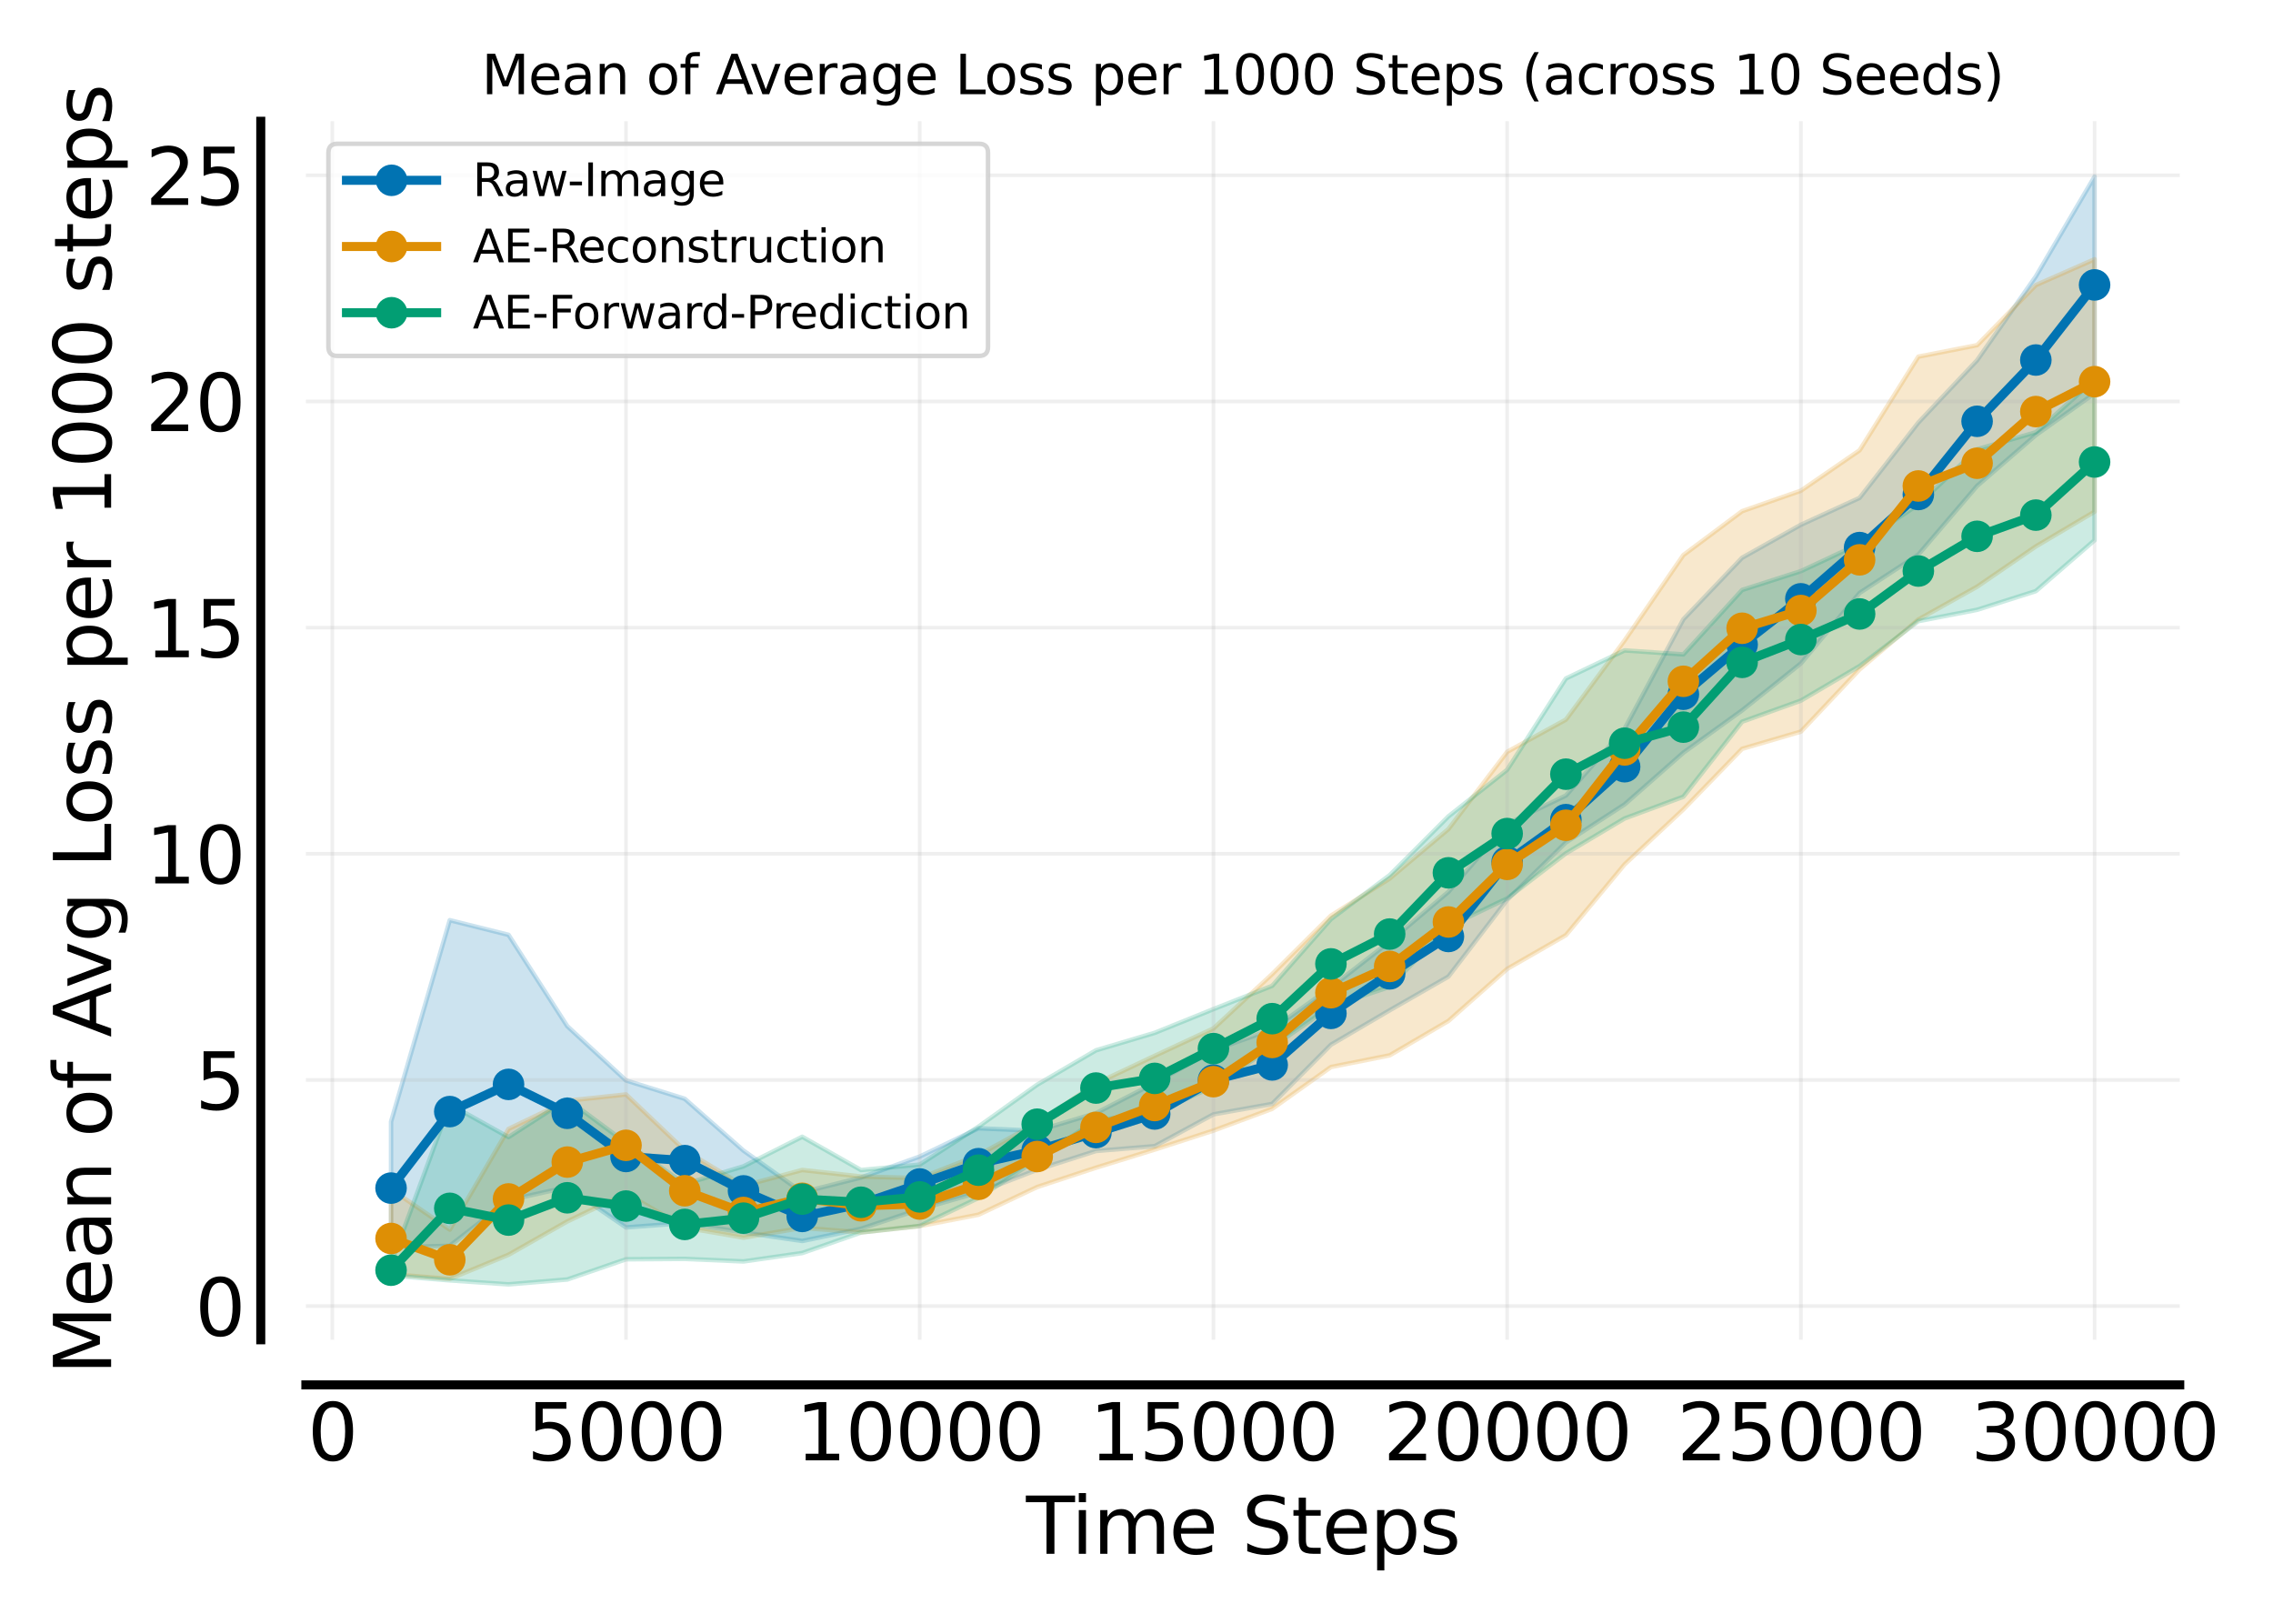 <?xml version="1.0" encoding="utf-8" standalone="no"?>
<!DOCTYPE svg PUBLIC "-//W3C//DTD SVG 1.1//EN"
  "http://www.w3.org/Graphics/SVG/1.1/DTD/svg11.dtd">
<svg xmlns:xlink="http://www.w3.org/1999/xlink" width="504pt" height="360pt" viewBox="0 0 504 360" xmlns="http://www.w3.org/2000/svg" version="1.1">
 <defs>
  <style type="text/css">*{stroke-linejoin: round; stroke-linecap: butt}</style>
 </defs>
 <g id="figure_1">
  <g id="patch_1">
   <path d="M 0 360 
L 504 360 
L 504 0 
L 0 0 
z
" style="fill: #ffffff"/>
  </g>
  <g id="axes_1">
   <g id="patch_2">
    <path d="M 67.82 297.04 
L 483.325 297.04 
L 483.325 26.88 
L 67.82 26.88 
z
" style="fill: #ffffff"/>
   </g>
   <g id="FillBetweenPolyCollection_1">
    <defs>
     <path id="md12b34ae46" d="M 86.707 -111.313 
L 86.707 -83.421 
L 99.732 -83.794 
L 112.757 -93.899 
L 125.782 -96.799 
L 138.807 -87.872 
L 151.833 -88.834 
L 164.858 -86.761 
L 177.883 -84.86 
L 190.908 -87.571 
L 203.934 -91.896 
L 216.959 -95.622 
L 229.984 -100.655 
L 243.009 -104.814 
L 256.034 -105.885 
L 269.06 -112.938 
L 282.085 -115.249 
L 295.11 -128.369 
L 308.135 -136.01 
L 321.161 -143.481 
L 334.186 -160.485 
L 347.211 -173.224 
L 360.236 -181.659 
L 373.261 -193.127 
L 386.287 -202.509 
L 399.312 -212.908 
L 412.337 -228.534 
L 425.362 -237.039 
L 438.388 -252.264 
L 451.413 -263.538 
L 464.438 -272.794 
L 464.438 -320.84 
L 464.438 -320.84 
L 451.413 -298.716 
L 438.388 -280.124 
L 425.362 -266.308 
L 412.337 -249.623 
L 399.312 -243.649 
L 386.287 -236.345 
L 373.261 -222.704 
L 360.236 -198.452 
L 347.211 -183.62 
L 334.186 -177.343 
L 321.161 -162.266 
L 308.135 -151.253 
L 295.11 -141.095 
L 282.085 -131.781 
L 269.06 -127.151 
L 256.034 -119.899 
L 243.009 -113.204 
L 229.984 -109.285 
L 216.959 -109.849 
L 203.934 -103.578 
L 190.908 -98.933 
L 177.883 -95.647 
L 164.858 -104.9 
L 151.833 -116.382 
L 138.807 -120.455 
L 125.782 -132.491 
L 112.757 -152.738 
L 99.732 -155.986 
L 86.707 -111.313 
z
" style="stroke: #0173b2; stroke-opacity: 0.2"/>
    </defs>
    <g clip-path="url(#pf8987bca9a)">
     <use xlink:href="#md12b34ae46" x="0" y="360" style="fill: #0173b2; fill-opacity: 0.2; stroke: #0173b2; stroke-opacity: 0.2"/>
    </g>
   </g>
   <g id="FillBetweenPolyCollection_2">
    <defs>
     <path id="m7a1e70000b" d="M 86.707 -96.36 
L 86.707 -77.484 
L 99.732 -76.463 
L 112.757 -81.807 
L 125.782 -89.194 
L 138.807 -95.417 
L 151.833 -87.845 
L 164.858 -85.601 
L 177.883 -87.769 
L 190.908 -86.775 
L 203.934 -88.162 
L 216.959 -90.682 
L 229.984 -96.824 
L 243.009 -101.109 
L 256.034 -105.127 
L 269.06 -109.335 
L 282.085 -114.166 
L 295.11 -123.428 
L 308.135 -126.019 
L 321.161 -133.644 
L 334.186 -145.183 
L 347.211 -152.667 
L 360.236 -168.365 
L 373.261 -180.552 
L 386.287 -193.982 
L 399.312 -197.79 
L 412.337 -211.59 
L 425.362 -222.642 
L 438.388 -229.92 
L 451.413 -238.85 
L 464.438 -246.556 
L 464.438 -302.521 
L 464.438 -302.521 
L 451.413 -296.791 
L 438.388 -283.468 
L 425.362 -280.923 
L 412.337 -260.168 
L 399.312 -251.206 
L 386.287 -246.667 
L 373.261 -236.936 
L 360.236 -218.012 
L 347.211 -200.456 
L 334.186 -193.309 
L 321.161 -176.185 
L 308.135 -165.213 
L 295.11 -156.989 
L 282.085 -144.04 
L 269.06 -131.979 
L 256.034 -125.914 
L 243.009 -119.761 
L 229.984 -111.046 
L 216.959 -103.908 
L 203.934 -98.783 
L 190.908 -99.155 
L 177.883 -100.601 
L 164.858 -97.107 
L 151.833 -104.945 
L 138.807 -117.352 
L 125.782 -115.951 
L 112.757 -109.699 
L 99.732 -87.382 
L 86.707 -96.36 
z
" style="stroke: #de8f05; stroke-opacity: 0.2"/>
    </defs>
    <g clip-path="url(#pf8987bca9a)">
     <use xlink:href="#m7a1e70000b" x="0" y="360" style="fill: #de8f05; fill-opacity: 0.2; stroke: #de8f05; stroke-opacity: 0.2"/>
    </g>
   </g>
   <g id="FillBetweenPolyCollection_3">
    <defs>
     <path id="me514fb2591" d="M 86.707 -79.787 
L 86.707 -77.201 
L 99.732 -76.131 
L 112.757 -75.24 
L 125.782 -76.325 
L 138.807 -80.805 
L 151.833 -80.894 
L 164.858 -80.323 
L 177.883 -82.19 
L 190.908 -86.736 
L 203.934 -88.198 
L 216.959 -94.39 
L 229.984 -102.994 
L 243.009 -111.59 
L 256.034 -113.263 
L 269.06 -119.089 
L 282.085 -127.871 
L 295.11 -136.879 
L 308.135 -141.198 
L 321.161 -154.57 
L 334.186 -160.804 
L 347.211 -170.8 
L 360.236 -178.542 
L 373.261 -183.36 
L 386.287 -199.991 
L 399.312 -204.665 
L 412.337 -212.329 
L 425.362 -222.288 
L 438.388 -224.801 
L 451.413 -228.942 
L 464.438 -240.224 
L 464.438 -275.855 
L 464.438 -275.855 
L 451.413 -264.158 
L 438.388 -260.394 
L 425.362 -248.159 
L 412.337 -239.468 
L 399.312 -233.372 
L 386.287 -229.201 
L 373.261 -214.913 
L 360.236 -215.799 
L 347.211 -209.57 
L 334.186 -189.329 
L 321.161 -178.996 
L 308.135 -165.965 
L 295.11 -156.22 
L 282.085 -141.432 
L 269.06 -136.266 
L 256.034 -131.009 
L 243.009 -127.133 
L 229.984 -119.515 
L 216.959 -110.21 
L 203.934 -101.796 
L 190.908 -100.592 
L 177.883 -107.968 
L 164.858 -101.412 
L 151.833 -97.482 
L 138.807 -106.621 
L 125.782 -116.277 
L 112.757 -107.892 
L 99.732 -115.147 
L 86.707 -79.787 
z
" style="stroke: #029e73; stroke-opacity: 0.2"/>
    </defs>
    <g clip-path="url(#pf8987bca9a)">
     <use xlink:href="#me514fb2591" x="0" y="360" style="fill: #029e73; fill-opacity: 0.2; stroke: #029e73; stroke-opacity: 0.2"/>
    </g>
   </g>
   <g id="matplotlib.axis_1">
    <g id="xtick_1">
     <g id="line2d_1">
      <path d="M 73.681 297.04 
L 73.681 26.88 
" clip-path="url(#pf8987bca9a)" style="fill: none; stroke: #b0b0b0; stroke-opacity: 0.2; stroke-width: 0.8; stroke-linecap: square"/>
     </g>
     <g id="line2d_2">
      <defs>
       <path id="m0d4bbd059b" d="M 0 0 
L 0 0.1 
" style="stroke: #000000; stroke-width: 0.1"/>
      </defs>
      <g>
       <use xlink:href="#m0d4bbd059b" x="73.681" y="307.04" style="stroke: #000000; stroke-width: 0.1"/>
      </g>
     </g>
     <g id="text_1">
      <!-- 0 -->
      <g transform="translate(68.184 323.77) scale(0.173 -0.173)">
       <defs>
        <path id="DejaVuSans-30" d="M 2034 4250 
Q 1547 4250 1301 3770 
Q 1056 3291 1056 2328 
Q 1056 1369 1301 889 
Q 1547 409 2034 409 
Q 2525 409 2770 889 
Q 3016 1369 3016 2328 
Q 3016 3291 2770 3770 
Q 2525 4250 2034 4250 
z
M 2034 4750 
Q 2819 4750 3233 4129 
Q 3647 3509 3647 2328 
Q 3647 1150 3233 529 
Q 2819 -91 2034 -91 
Q 1250 -91 836 529 
Q 422 1150 422 2328 
Q 422 3509 836 4129 
Q 1250 4750 2034 4750 
z
" transform="scale(0.016)"/>
       </defs>
       <use xlink:href="#DejaVuSans-30"/>
      </g>
     </g>
    </g>
    <g id="xtick_2">
     <g id="line2d_3">
      <path d="M 138.807 297.04 
L 138.807 26.88 
" clip-path="url(#pf8987bca9a)" style="fill: none; stroke: #b0b0b0; stroke-opacity: 0.2; stroke-width: 0.8; stroke-linecap: square"/>
     </g>
     <g id="line2d_4">
      <g>
       <use xlink:href="#m0d4bbd059b" x="138.807" y="307.04" style="stroke: #000000; stroke-width: 0.1"/>
      </g>
     </g>
     <g id="text_2">
      <!-- 5000 -->
      <g transform="translate(116.819 323.77) scale(0.173 -0.173)">
       <defs>
        <path id="DejaVuSans-35" d="M 691 4666 
L 3169 4666 
L 3169 4134 
L 1269 4134 
L 1269 2991 
Q 1406 3038 1543 3061 
Q 1681 3084 1819 3084 
Q 2600 3084 3056 2656 
Q 3513 2228 3513 1497 
Q 3513 744 3044 326 
Q 2575 -91 1722 -91 
Q 1428 -91 1123 -41 
Q 819 9 494 109 
L 494 744 
Q 775 591 1075 516 
Q 1375 441 1709 441 
Q 2250 441 2565 725 
Q 2881 1009 2881 1497 
Q 2881 1984 2565 2268 
Q 2250 2553 1709 2553 
Q 1456 2553 1204 2497 
Q 953 2441 691 2322 
L 691 4666 
z
" transform="scale(0.016)"/>
       </defs>
       <use xlink:href="#DejaVuSans-35"/>
       <use xlink:href="#DejaVuSans-30" transform="translate(63.623 0)"/>
       <use xlink:href="#DejaVuSans-30" transform="translate(127.246 0)"/>
       <use xlink:href="#DejaVuSans-30" transform="translate(190.869 0)"/>
      </g>
     </g>
    </g>
    <g id="xtick_3">
     <g id="line2d_5">
      <path d="M 203.934 297.04 
L 203.934 26.88 
" clip-path="url(#pf8987bca9a)" style="fill: none; stroke: #b0b0b0; stroke-opacity: 0.2; stroke-width: 0.8; stroke-linecap: square"/>
     </g>
     <g id="line2d_6">
      <g>
       <use xlink:href="#m0d4bbd059b" x="203.934" y="307.04" style="stroke: #000000; stroke-width: 0.1"/>
      </g>
     </g>
     <g id="text_3">
      <!-- 10000 -->
      <g transform="translate(176.448 323.77) scale(0.173 -0.173)">
       <defs>
        <path id="DejaVuSans-31" d="M 794 531 
L 1825 531 
L 1825 4091 
L 703 3866 
L 703 4441 
L 1819 4666 
L 2450 4666 
L 2450 531 
L 3481 531 
L 3481 0 
L 794 0 
L 794 531 
z
" transform="scale(0.016)"/>
       </defs>
       <use xlink:href="#DejaVuSans-31"/>
       <use xlink:href="#DejaVuSans-30" transform="translate(63.623 0)"/>
       <use xlink:href="#DejaVuSans-30" transform="translate(127.246 0)"/>
       <use xlink:href="#DejaVuSans-30" transform="translate(190.869 0)"/>
       <use xlink:href="#DejaVuSans-30" transform="translate(254.492 0)"/>
      </g>
     </g>
    </g>
    <g id="xtick_4">
     <g id="line2d_7">
      <path d="M 269.06 297.04 
L 269.06 26.88 
" clip-path="url(#pf8987bca9a)" style="fill: none; stroke: #b0b0b0; stroke-opacity: 0.2; stroke-width: 0.8; stroke-linecap: square"/>
     </g>
     <g id="line2d_8">
      <g>
       <use xlink:href="#m0d4bbd059b" x="269.06" y="307.04" style="stroke: #000000; stroke-width: 0.1"/>
      </g>
     </g>
     <g id="text_4">
      <!-- 15000 -->
      <g transform="translate(241.574 323.77) scale(0.173 -0.173)">
       <use xlink:href="#DejaVuSans-31"/>
       <use xlink:href="#DejaVuSans-35" transform="translate(63.623 0)"/>
       <use xlink:href="#DejaVuSans-30" transform="translate(127.246 0)"/>
       <use xlink:href="#DejaVuSans-30" transform="translate(190.869 0)"/>
       <use xlink:href="#DejaVuSans-30" transform="translate(254.492 0)"/>
      </g>
     </g>
    </g>
    <g id="xtick_5">
     <g id="line2d_9">
      <path d="M 334.186 297.04 
L 334.186 26.88 
" clip-path="url(#pf8987bca9a)" style="fill: none; stroke: #b0b0b0; stroke-opacity: 0.2; stroke-width: 0.8; stroke-linecap: square"/>
     </g>
     <g id="line2d_10">
      <g>
       <use xlink:href="#m0d4bbd059b" x="334.186" y="307.04" style="stroke: #000000; stroke-width: 0.1"/>
      </g>
     </g>
     <g id="text_5">
      <!-- 20000 -->
      <g transform="translate(306.7 323.77) scale(0.173 -0.173)">
       <defs>
        <path id="DejaVuSans-32" d="M 1228 531 
L 3431 531 
L 3431 0 
L 469 0 
L 469 531 
Q 828 903 1448 1529 
Q 2069 2156 2228 2338 
Q 2531 2678 2651 2914 
Q 2772 3150 2772 3378 
Q 2772 3750 2511 3984 
Q 2250 4219 1831 4219 
Q 1534 4219 1204 4116 
Q 875 4013 500 3803 
L 500 4441 
Q 881 4594 1212 4672 
Q 1544 4750 1819 4750 
Q 2544 4750 2975 4387 
Q 3406 4025 3406 3419 
Q 3406 3131 3298 2873 
Q 3191 2616 2906 2266 
Q 2828 2175 2409 1742 
Q 1991 1309 1228 531 
z
" transform="scale(0.016)"/>
       </defs>
       <use xlink:href="#DejaVuSans-32"/>
       <use xlink:href="#DejaVuSans-30" transform="translate(63.623 0)"/>
       <use xlink:href="#DejaVuSans-30" transform="translate(127.246 0)"/>
       <use xlink:href="#DejaVuSans-30" transform="translate(190.869 0)"/>
       <use xlink:href="#DejaVuSans-30" transform="translate(254.492 0)"/>
      </g>
     </g>
    </g>
    <g id="xtick_6">
     <g id="line2d_11">
      <path d="M 399.312 297.04 
L 399.312 26.88 
" clip-path="url(#pf8987bca9a)" style="fill: none; stroke: #b0b0b0; stroke-opacity: 0.2; stroke-width: 0.8; stroke-linecap: square"/>
     </g>
     <g id="line2d_12">
      <g>
       <use xlink:href="#m0d4bbd059b" x="399.312" y="307.04" style="stroke: #000000; stroke-width: 0.1"/>
      </g>
     </g>
     <g id="text_6">
      <!-- 25000 -->
      <g transform="translate(371.826 323.77) scale(0.173 -0.173)">
       <use xlink:href="#DejaVuSans-32"/>
       <use xlink:href="#DejaVuSans-35" transform="translate(63.623 0)"/>
       <use xlink:href="#DejaVuSans-30" transform="translate(127.246 0)"/>
       <use xlink:href="#DejaVuSans-30" transform="translate(190.869 0)"/>
       <use xlink:href="#DejaVuSans-30" transform="translate(254.492 0)"/>
      </g>
     </g>
    </g>
    <g id="xtick_7">
     <g id="line2d_13">
      <path d="M 464.438 297.04 
L 464.438 26.88 
" clip-path="url(#pf8987bca9a)" style="fill: none; stroke: #b0b0b0; stroke-opacity: 0.2; stroke-width: 0.8; stroke-linecap: square"/>
     </g>
     <g id="line2d_14">
      <g>
       <use xlink:href="#m0d4bbd059b" x="464.438" y="307.04" style="stroke: #000000; stroke-width: 0.1"/>
      </g>
     </g>
     <g id="text_7">
      <!-- 30000 -->
      <g transform="translate(436.952 323.77) scale(0.173 -0.173)">
       <defs>
        <path id="DejaVuSans-33" d="M 2597 2516 
Q 3050 2419 3304 2112 
Q 3559 1806 3559 1356 
Q 3559 666 3084 287 
Q 2609 -91 1734 -91 
Q 1441 -91 1130 -33 
Q 819 25 488 141 
L 488 750 
Q 750 597 1062 519 
Q 1375 441 1716 441 
Q 2309 441 2620 675 
Q 2931 909 2931 1356 
Q 2931 1769 2642 2001 
Q 2353 2234 1838 2234 
L 1294 2234 
L 1294 2753 
L 1863 2753 
Q 2328 2753 2575 2939 
Q 2822 3125 2822 3475 
Q 2822 3834 2567 4026 
Q 2313 4219 1838 4219 
Q 1578 4219 1281 4162 
Q 984 4106 628 3988 
L 628 4550 
Q 988 4650 1302 4700 
Q 1616 4750 1894 4750 
Q 2613 4750 3031 4423 
Q 3450 4097 3450 3541 
Q 3450 3153 3228 2886 
Q 3006 2619 2597 2516 
z
" transform="scale(0.016)"/>
       </defs>
       <use xlink:href="#DejaVuSans-33"/>
       <use xlink:href="#DejaVuSans-30" transform="translate(63.623 0)"/>
       <use xlink:href="#DejaVuSans-30" transform="translate(127.246 0)"/>
       <use xlink:href="#DejaVuSans-30" transform="translate(190.869 0)"/>
       <use xlink:href="#DejaVuSans-30" transform="translate(254.492 0)"/>
      </g>
     </g>
    </g>
    <g id="text_8">
     <!-- Time Steps -->
     <g transform="translate(227.512 344.494) scale(0.173 -0.173)">
      <defs>
       <path id="DejaVuSans-54" d="M -19 4666 
L 3928 4666 
L 3928 4134 
L 2272 4134 
L 2272 0 
L 1638 0 
L 1638 4134 
L -19 4134 
L -19 4666 
z
" transform="scale(0.016)"/>
       <path id="DejaVuSans-69" d="M 603 3500 
L 1178 3500 
L 1178 0 
L 603 0 
L 603 3500 
z
M 603 4863 
L 1178 4863 
L 1178 4134 
L 603 4134 
L 603 4863 
z
" transform="scale(0.016)"/>
       <path id="DejaVuSans-6d" d="M 3328 2828 
Q 3544 3216 3844 3400 
Q 4144 3584 4550 3584 
Q 5097 3584 5394 3201 
Q 5691 2819 5691 2113 
L 5691 0 
L 5113 0 
L 5113 2094 
Q 5113 2597 4934 2840 
Q 4756 3084 4391 3084 
Q 3944 3084 3684 2787 
Q 3425 2491 3425 1978 
L 3425 0 
L 2847 0 
L 2847 2094 
Q 2847 2600 2669 2842 
Q 2491 3084 2119 3084 
Q 1678 3084 1418 2786 
Q 1159 2488 1159 1978 
L 1159 0 
L 581 0 
L 581 3500 
L 1159 3500 
L 1159 2956 
Q 1356 3278 1631 3431 
Q 1906 3584 2284 3584 
Q 2666 3584 2933 3390 
Q 3200 3197 3328 2828 
z
" transform="scale(0.016)"/>
       <path id="DejaVuSans-65" d="M 3597 1894 
L 3597 1613 
L 953 1613 
Q 991 1019 1311 708 
Q 1631 397 2203 397 
Q 2534 397 2845 478 
Q 3156 559 3463 722 
L 3463 178 
Q 3153 47 2828 -22 
Q 2503 -91 2169 -91 
Q 1331 -91 842 396 
Q 353 884 353 1716 
Q 353 2575 817 3079 
Q 1281 3584 2069 3584 
Q 2775 3584 3186 3129 
Q 3597 2675 3597 1894 
z
M 3022 2063 
Q 3016 2534 2758 2815 
Q 2500 3097 2075 3097 
Q 1594 3097 1305 2825 
Q 1016 2553 972 2059 
L 3022 2063 
z
" transform="scale(0.016)"/>
       <path id="DejaVuSans-20" transform="scale(0.016)"/>
       <path id="DejaVuSans-53" d="M 3425 4513 
L 3425 3897 
Q 3066 4069 2747 4153 
Q 2428 4238 2131 4238 
Q 1616 4238 1336 4038 
Q 1056 3838 1056 3469 
Q 1056 3159 1242 3001 
Q 1428 2844 1947 2747 
L 2328 2669 
Q 3034 2534 3370 2195 
Q 3706 1856 3706 1288 
Q 3706 609 3251 259 
Q 2797 -91 1919 -91 
Q 1588 -91 1214 -16 
Q 841 59 441 206 
L 441 856 
Q 825 641 1194 531 
Q 1563 422 1919 422 
Q 2459 422 2753 634 
Q 3047 847 3047 1241 
Q 3047 1584 2836 1778 
Q 2625 1972 2144 2069 
L 1759 2144 
Q 1053 2284 737 2584 
Q 422 2884 422 3419 
Q 422 4038 858 4394 
Q 1294 4750 2059 4750 
Q 2388 4750 2728 4690 
Q 3069 4631 3425 4513 
z
" transform="scale(0.016)"/>
       <path id="DejaVuSans-74" d="M 1172 4494 
L 1172 3500 
L 2356 3500 
L 2356 3053 
L 1172 3053 
L 1172 1153 
Q 1172 725 1289 603 
Q 1406 481 1766 481 
L 2356 481 
L 2356 0 
L 1766 0 
Q 1100 0 847 248 
Q 594 497 594 1153 
L 594 3053 
L 172 3053 
L 172 3500 
L 594 3500 
L 594 4494 
L 1172 4494 
z
" transform="scale(0.016)"/>
       <path id="DejaVuSans-70" d="M 1159 525 
L 1159 -1331 
L 581 -1331 
L 581 3500 
L 1159 3500 
L 1159 2969 
Q 1341 3281 1617 3432 
Q 1894 3584 2278 3584 
Q 2916 3584 3314 3078 
Q 3713 2572 3713 1747 
Q 3713 922 3314 415 
Q 2916 -91 2278 -91 
Q 1894 -91 1617 61 
Q 1341 213 1159 525 
z
M 3116 1747 
Q 3116 2381 2855 2742 
Q 2594 3103 2138 3103 
Q 1681 3103 1420 2742 
Q 1159 2381 1159 1747 
Q 1159 1113 1420 752 
Q 1681 391 2138 391 
Q 2594 391 2855 752 
Q 3116 1113 3116 1747 
z
" transform="scale(0.016)"/>
       <path id="DejaVuSans-73" d="M 2834 3397 
L 2834 2853 
Q 2591 2978 2328 3040 
Q 2066 3103 1784 3103 
Q 1356 3103 1142 2972 
Q 928 2841 928 2578 
Q 928 2378 1081 2264 
Q 1234 2150 1697 2047 
L 1894 2003 
Q 2506 1872 2764 1633 
Q 3022 1394 3022 966 
Q 3022 478 2636 193 
Q 2250 -91 1575 -91 
Q 1294 -91 989 -36 
Q 684 19 347 128 
L 347 722 
Q 666 556 975 473 
Q 1284 391 1588 391 
Q 1994 391 2212 530 
Q 2431 669 2431 922 
Q 2431 1156 2273 1281 
Q 2116 1406 1581 1522 
L 1381 1569 
Q 847 1681 609 1914 
Q 372 2147 372 2553 
Q 372 3047 722 3315 
Q 1072 3584 1716 3584 
Q 2034 3584 2315 3537 
Q 2597 3491 2834 3397 
z
" transform="scale(0.016)"/>
      </defs>
      <use xlink:href="#DejaVuSans-54"/>
      <use xlink:href="#DejaVuSans-69" transform="translate(57.959 0)"/>
      <use xlink:href="#DejaVuSans-6d" transform="translate(85.742 0)"/>
      <use xlink:href="#DejaVuSans-65" transform="translate(183.154 0)"/>
      <use xlink:href="#DejaVuSans-20" transform="translate(244.678 0)"/>
      <use xlink:href="#DejaVuSans-53" transform="translate(276.465 0)"/>
      <use xlink:href="#DejaVuSans-74" transform="translate(339.941 0)"/>
      <use xlink:href="#DejaVuSans-65" transform="translate(379.15 0)"/>
      <use xlink:href="#DejaVuSans-70" transform="translate(440.674 0)"/>
      <use xlink:href="#DejaVuSans-73" transform="translate(504.15 0)"/>
     </g>
    </g>
   </g>
   <g id="matplotlib.axis_2">
    <g id="ytick_1">
     <g id="line2d_15">
      <path d="M 67.82 289.574 
L 483.325 289.574 
" clip-path="url(#pf8987bca9a)" style="fill: none; stroke: #b0b0b0; stroke-opacity: 0.2; stroke-width: 0.8; stroke-linecap: square"/>
     </g>
     <g id="line2d_16">
      <defs>
       <path id="m791d3fcb20" d="M 0 0 
L -0.1 0 
" style="stroke: #000000; stroke-width: 0.1"/>
      </defs>
      <g>
       <use xlink:href="#m791d3fcb20" x="57.82" y="289.574" style="stroke: #000000; stroke-width: 0.1"/>
      </g>
     </g>
     <g id="text_9">
      <!-- 0 -->
      <g transform="translate(43.226 296.139) scale(0.173 -0.173)">
       <use xlink:href="#DejaVuSans-30"/>
      </g>
     </g>
    </g>
    <g id="ytick_2">
     <g id="line2d_17">
      <path d="M 67.82 239.432 
L 483.325 239.432 
" clip-path="url(#pf8987bca9a)" style="fill: none; stroke: #b0b0b0; stroke-opacity: 0.2; stroke-width: 0.8; stroke-linecap: square"/>
     </g>
     <g id="line2d_18">
      <g>
       <use xlink:href="#m791d3fcb20" x="57.82" y="239.432" style="stroke: #000000; stroke-width: 0.1"/>
      </g>
     </g>
     <g id="text_10">
      <!-- 5 -->
      <g transform="translate(43.226 245.997) scale(0.173 -0.173)">
       <use xlink:href="#DejaVuSans-35"/>
      </g>
     </g>
    </g>
    <g id="ytick_3">
     <g id="line2d_19">
      <path d="M 67.82 189.29 
L 483.325 189.29 
" clip-path="url(#pf8987bca9a)" style="fill: none; stroke: #b0b0b0; stroke-opacity: 0.2; stroke-width: 0.8; stroke-linecap: square"/>
     </g>
     <g id="line2d_20">
      <g>
       <use xlink:href="#m791d3fcb20" x="57.82" y="189.29" style="stroke: #000000; stroke-width: 0.1"/>
      </g>
     </g>
     <g id="text_11">
      <!-- 10 -->
      <g transform="translate(32.231 195.855) scale(0.173 -0.173)">
       <use xlink:href="#DejaVuSans-31"/>
       <use xlink:href="#DejaVuSans-30" transform="translate(63.623 0)"/>
      </g>
     </g>
    </g>
    <g id="ytick_4">
     <g id="line2d_21">
      <path d="M 67.82 139.148 
L 483.325 139.148 
" clip-path="url(#pf8987bca9a)" style="fill: none; stroke: #b0b0b0; stroke-opacity: 0.2; stroke-width: 0.8; stroke-linecap: square"/>
     </g>
     <g id="line2d_22">
      <g>
       <use xlink:href="#m791d3fcb20" x="57.82" y="139.148" style="stroke: #000000; stroke-width: 0.1"/>
      </g>
     </g>
     <g id="text_12">
      <!-- 15 -->
      <g transform="translate(32.231 145.713) scale(0.173 -0.173)">
       <use xlink:href="#DejaVuSans-31"/>
       <use xlink:href="#DejaVuSans-35" transform="translate(63.623 0)"/>
      </g>
     </g>
    </g>
    <g id="ytick_5">
     <g id="line2d_23">
      <path d="M 67.82 89.006 
L 483.325 89.006 
" clip-path="url(#pf8987bca9a)" style="fill: none; stroke: #b0b0b0; stroke-opacity: 0.2; stroke-width: 0.8; stroke-linecap: square"/>
     </g>
     <g id="line2d_24">
      <g>
       <use xlink:href="#m791d3fcb20" x="57.82" y="89.006" style="stroke: #000000; stroke-width: 0.1"/>
      </g>
     </g>
     <g id="text_13">
      <!-- 20 -->
      <g transform="translate(32.231 95.571) scale(0.173 -0.173)">
       <use xlink:href="#DejaVuSans-32"/>
       <use xlink:href="#DejaVuSans-30" transform="translate(63.623 0)"/>
      </g>
     </g>
    </g>
    <g id="ytick_6">
     <g id="line2d_25">
      <path d="M 67.82 38.864 
L 483.325 38.864 
" clip-path="url(#pf8987bca9a)" style="fill: none; stroke: #b0b0b0; stroke-opacity: 0.2; stroke-width: 0.8; stroke-linecap: square"/>
     </g>
     <g id="line2d_26">
      <g>
       <use xlink:href="#m791d3fcb20" x="57.82" y="38.864" style="stroke: #000000; stroke-width: 0.1"/>
      </g>
     </g>
     <g id="text_14">
      <!-- 25 -->
      <g transform="translate(32.231 45.429) scale(0.173 -0.173)">
       <use xlink:href="#DejaVuSans-32"/>
       <use xlink:href="#DejaVuSans-35" transform="translate(63.623 0)"/>
      </g>
     </g>
    </g>
    <g id="text_15">
     <!-- Mean of Avg Loss per 1000 steps -->
     <g transform="translate(24.637 304.79) rotate(-90) scale(0.173 -0.173)">
      <defs>
       <path id="DejaVuSans-4d" d="M 628 4666 
L 1569 4666 
L 2759 1491 
L 3956 4666 
L 4897 4666 
L 4897 0 
L 4281 0 
L 4281 4097 
L 3078 897 
L 2444 897 
L 1241 4097 
L 1241 0 
L 628 0 
L 628 4666 
z
" transform="scale(0.016)"/>
       <path id="DejaVuSans-61" d="M 2194 1759 
Q 1497 1759 1228 1600 
Q 959 1441 959 1056 
Q 959 750 1161 570 
Q 1363 391 1709 391 
Q 2188 391 2477 730 
Q 2766 1069 2766 1631 
L 2766 1759 
L 2194 1759 
z
M 3341 1997 
L 3341 0 
L 2766 0 
L 2766 531 
Q 2569 213 2275 61 
Q 1981 -91 1556 -91 
Q 1019 -91 701 211 
Q 384 513 384 1019 
Q 384 1609 779 1909 
Q 1175 2209 1959 2209 
L 2766 2209 
L 2766 2266 
Q 2766 2663 2505 2880 
Q 2244 3097 1772 3097 
Q 1472 3097 1187 3025 
Q 903 2953 641 2809 
L 641 3341 
Q 956 3463 1253 3523 
Q 1550 3584 1831 3584 
Q 2591 3584 2966 3190 
Q 3341 2797 3341 1997 
z
" transform="scale(0.016)"/>
       <path id="DejaVuSans-6e" d="M 3513 2113 
L 3513 0 
L 2938 0 
L 2938 2094 
Q 2938 2591 2744 2837 
Q 2550 3084 2163 3084 
Q 1697 3084 1428 2787 
Q 1159 2491 1159 1978 
L 1159 0 
L 581 0 
L 581 3500 
L 1159 3500 
L 1159 2956 
Q 1366 3272 1645 3428 
Q 1925 3584 2291 3584 
Q 2894 3584 3203 3211 
Q 3513 2838 3513 2113 
z
" transform="scale(0.016)"/>
       <path id="DejaVuSans-6f" d="M 1959 3097 
Q 1497 3097 1228 2736 
Q 959 2375 959 1747 
Q 959 1119 1226 758 
Q 1494 397 1959 397 
Q 2419 397 2687 759 
Q 2956 1122 2956 1747 
Q 2956 2369 2687 2733 
Q 2419 3097 1959 3097 
z
M 1959 3584 
Q 2709 3584 3137 3096 
Q 3566 2609 3566 1747 
Q 3566 888 3137 398 
Q 2709 -91 1959 -91 
Q 1206 -91 779 398 
Q 353 888 353 1747 
Q 353 2609 779 3096 
Q 1206 3584 1959 3584 
z
" transform="scale(0.016)"/>
       <path id="DejaVuSans-66" d="M 2375 4863 
L 2375 4384 
L 1825 4384 
Q 1516 4384 1395 4259 
Q 1275 4134 1275 3809 
L 1275 3500 
L 2222 3500 
L 2222 3053 
L 1275 3053 
L 1275 0 
L 697 0 
L 697 3053 
L 147 3053 
L 147 3500 
L 697 3500 
L 697 3744 
Q 697 4328 969 4595 
Q 1241 4863 1831 4863 
L 2375 4863 
z
" transform="scale(0.016)"/>
       <path id="DejaVuSans-41" d="M 2188 4044 
L 1331 1722 
L 3047 1722 
L 2188 4044 
z
M 1831 4666 
L 2547 4666 
L 4325 0 
L 3669 0 
L 3244 1197 
L 1141 1197 
L 716 0 
L 50 0 
L 1831 4666 
z
" transform="scale(0.016)"/>
       <path id="DejaVuSans-76" d="M 191 3500 
L 800 3500 
L 1894 563 
L 2988 3500 
L 3597 3500 
L 2284 0 
L 1503 0 
L 191 3500 
z
" transform="scale(0.016)"/>
       <path id="DejaVuSans-67" d="M 2906 1791 
Q 2906 2416 2648 2759 
Q 2391 3103 1925 3103 
Q 1463 3103 1205 2759 
Q 947 2416 947 1791 
Q 947 1169 1205 825 
Q 1463 481 1925 481 
Q 2391 481 2648 825 
Q 2906 1169 2906 1791 
z
M 3481 434 
Q 3481 -459 3084 -895 
Q 2688 -1331 1869 -1331 
Q 1566 -1331 1297 -1286 
Q 1028 -1241 775 -1147 
L 775 -588 
Q 1028 -725 1275 -790 
Q 1522 -856 1778 -856 
Q 2344 -856 2625 -561 
Q 2906 -266 2906 331 
L 2906 616 
Q 2728 306 2450 153 
Q 2172 0 1784 0 
Q 1141 0 747 490 
Q 353 981 353 1791 
Q 353 2603 747 3093 
Q 1141 3584 1784 3584 
Q 2172 3584 2450 3431 
Q 2728 3278 2906 2969 
L 2906 3500 
L 3481 3500 
L 3481 434 
z
" transform="scale(0.016)"/>
       <path id="DejaVuSans-4c" d="M 628 4666 
L 1259 4666 
L 1259 531 
L 3531 531 
L 3531 0 
L 628 0 
L 628 4666 
z
" transform="scale(0.016)"/>
       <path id="DejaVuSans-72" d="M 2631 2963 
Q 2534 3019 2420 3045 
Q 2306 3072 2169 3072 
Q 1681 3072 1420 2755 
Q 1159 2438 1159 1844 
L 1159 0 
L 581 0 
L 581 3500 
L 1159 3500 
L 1159 2956 
Q 1341 3275 1631 3429 
Q 1922 3584 2338 3584 
Q 2397 3584 2469 3576 
Q 2541 3569 2628 3553 
L 2631 2963 
z
" transform="scale(0.016)"/>
      </defs>
      <use xlink:href="#DejaVuSans-4d"/>
      <use xlink:href="#DejaVuSans-65" transform="translate(86.279 0)"/>
      <use xlink:href="#DejaVuSans-61" transform="translate(147.803 0)"/>
      <use xlink:href="#DejaVuSans-6e" transform="translate(209.082 0)"/>
      <use xlink:href="#DejaVuSans-20" transform="translate(272.461 0)"/>
      <use xlink:href="#DejaVuSans-6f" transform="translate(304.248 0)"/>
      <use xlink:href="#DejaVuSans-66" transform="translate(365.43 0)"/>
      <use xlink:href="#DejaVuSans-20" transform="translate(400.635 0)"/>
      <use xlink:href="#DejaVuSans-41" transform="translate(432.422 0)"/>
      <use xlink:href="#DejaVuSans-76" transform="translate(494.955 0)"/>
      <use xlink:href="#DejaVuSans-67" transform="translate(554.135 0)"/>
      <use xlink:href="#DejaVuSans-20" transform="translate(617.611 0)"/>
      <use xlink:href="#DejaVuSans-4c" transform="translate(649.398 0)"/>
      <use xlink:href="#DejaVuSans-6f" transform="translate(703.361 0)"/>
      <use xlink:href="#DejaVuSans-73" transform="translate(764.543 0)"/>
      <use xlink:href="#DejaVuSans-73" transform="translate(816.643 0)"/>
      <use xlink:href="#DejaVuSans-20" transform="translate(868.742 0)"/>
      <use xlink:href="#DejaVuSans-70" transform="translate(900.529 0)"/>
      <use xlink:href="#DejaVuSans-65" transform="translate(964.006 0)"/>
      <use xlink:href="#DejaVuSans-72" transform="translate(1025.529 0)"/>
      <use xlink:href="#DejaVuSans-20" transform="translate(1066.643 0)"/>
      <use xlink:href="#DejaVuSans-31" transform="translate(1098.43 0)"/>
      <use xlink:href="#DejaVuSans-30" transform="translate(1162.053 0)"/>
      <use xlink:href="#DejaVuSans-30" transform="translate(1225.676 0)"/>
      <use xlink:href="#DejaVuSans-30" transform="translate(1289.299 0)"/>
      <use xlink:href="#DejaVuSans-20" transform="translate(1352.922 0)"/>
      <use xlink:href="#DejaVuSans-73" transform="translate(1384.709 0)"/>
      <use xlink:href="#DejaVuSans-74" transform="translate(1436.809 0)"/>
      <use xlink:href="#DejaVuSans-65" transform="translate(1476.018 0)"/>
      <use xlink:href="#DejaVuSans-70" transform="translate(1537.541 0)"/>
      <use xlink:href="#DejaVuSans-73" transform="translate(1601.018 0)"/>
     </g>
    </g>
   </g>
   <g id="line2d_27">
    <path d="M 86.707 263.415 
L 99.732 246.45 
L 112.757 240.42 
L 125.782 246.828 
L 138.807 256.4 
L 151.833 257.323 
L 164.858 264.032 
L 177.883 269.693 
L 190.908 266.914 
L 203.934 262.502 
L 216.959 257.999 
L 229.984 255.031 
L 243.009 251.109 
L 256.034 246.981 
L 269.06 239.462 
L 282.085 236.102 
L 295.11 224.68 
L 308.135 215.909 
L 321.161 207.627 
L 334.186 191.075 
L 347.211 181.723 
L 360.236 169.986 
L 373.261 153.921 
L 386.287 142.913 
L 399.312 132.764 
L 412.337 121.405 
L 425.362 109.631 
L 438.388 93.406 
L 451.413 79.822 
L 464.438 63.17 
" clip-path="url(#pf8987bca9a)" style="fill: none; stroke: #0173b2; stroke-width: 2; stroke-linecap: square"/>
    <defs>
     <path id="meb25364374" d="M 0 3 
C 0.796 3 1.559 2.684 2.121 2.121 
C 2.684 1.559 3 0.796 3 0 
C 3 -0.796 2.684 -1.559 2.121 -2.121 
C 1.559 -2.684 0.796 -3 0 -3 
C -0.796 -3 -1.559 -2.684 -2.121 -2.121 
C -2.684 -1.559 -3 -0.796 -3 0 
C -3 0.796 -2.684 1.559 -2.121 2.121 
C -1.559 2.684 -0.796 3 0 3 
z
" style="stroke: #0173b2"/>
    </defs>
    <g clip-path="url(#pf8987bca9a)">
     <use xlink:href="#meb25364374" x="86.707" y="263.415" style="fill: #0173b2; stroke: #0173b2"/>
     <use xlink:href="#meb25364374" x="99.732" y="246.45" style="fill: #0173b2; stroke: #0173b2"/>
     <use xlink:href="#meb25364374" x="112.757" y="240.42" style="fill: #0173b2; stroke: #0173b2"/>
     <use xlink:href="#meb25364374" x="125.782" y="246.828" style="fill: #0173b2; stroke: #0173b2"/>
     <use xlink:href="#meb25364374" x="138.807" y="256.4" style="fill: #0173b2; stroke: #0173b2"/>
     <use xlink:href="#meb25364374" x="151.833" y="257.323" style="fill: #0173b2; stroke: #0173b2"/>
     <use xlink:href="#meb25364374" x="164.858" y="264.032" style="fill: #0173b2; stroke: #0173b2"/>
     <use xlink:href="#meb25364374" x="177.883" y="269.693" style="fill: #0173b2; stroke: #0173b2"/>
     <use xlink:href="#meb25364374" x="190.908" y="266.914" style="fill: #0173b2; stroke: #0173b2"/>
     <use xlink:href="#meb25364374" x="203.934" y="262.502" style="fill: #0173b2; stroke: #0173b2"/>
     <use xlink:href="#meb25364374" x="216.959" y="257.999" style="fill: #0173b2; stroke: #0173b2"/>
     <use xlink:href="#meb25364374" x="229.984" y="255.031" style="fill: #0173b2; stroke: #0173b2"/>
     <use xlink:href="#meb25364374" x="243.009" y="251.109" style="fill: #0173b2; stroke: #0173b2"/>
     <use xlink:href="#meb25364374" x="256.034" y="246.981" style="fill: #0173b2; stroke: #0173b2"/>
     <use xlink:href="#meb25364374" x="269.06" y="239.462" style="fill: #0173b2; stroke: #0173b2"/>
     <use xlink:href="#meb25364374" x="282.085" y="236.102" style="fill: #0173b2; stroke: #0173b2"/>
     <use xlink:href="#meb25364374" x="295.11" y="224.68" style="fill: #0173b2; stroke: #0173b2"/>
     <use xlink:href="#meb25364374" x="308.135" y="215.909" style="fill: #0173b2; stroke: #0173b2"/>
     <use xlink:href="#meb25364374" x="321.161" y="207.627" style="fill: #0173b2; stroke: #0173b2"/>
     <use xlink:href="#meb25364374" x="334.186" y="191.075" style="fill: #0173b2; stroke: #0173b2"/>
     <use xlink:href="#meb25364374" x="347.211" y="181.723" style="fill: #0173b2; stroke: #0173b2"/>
     <use xlink:href="#meb25364374" x="360.236" y="169.986" style="fill: #0173b2; stroke: #0173b2"/>
     <use xlink:href="#meb25364374" x="373.261" y="153.921" style="fill: #0173b2; stroke: #0173b2"/>
     <use xlink:href="#meb25364374" x="386.287" y="142.913" style="fill: #0173b2; stroke: #0173b2"/>
     <use xlink:href="#meb25364374" x="399.312" y="132.764" style="fill: #0173b2; stroke: #0173b2"/>
     <use xlink:href="#meb25364374" x="412.337" y="121.405" style="fill: #0173b2; stroke: #0173b2"/>
     <use xlink:href="#meb25364374" x="425.362" y="109.631" style="fill: #0173b2; stroke: #0173b2"/>
     <use xlink:href="#meb25364374" x="438.388" y="93.406" style="fill: #0173b2; stroke: #0173b2"/>
     <use xlink:href="#meb25364374" x="451.413" y="79.822" style="fill: #0173b2; stroke: #0173b2"/>
     <use xlink:href="#meb25364374" x="464.438" y="63.17" style="fill: #0173b2; stroke: #0173b2"/>
    </g>
   </g>
   <g id="line2d_28">
    <path d="M 86.707 274.584 
L 99.732 279.305 
L 112.757 265.817 
L 125.782 257.647 
L 138.807 253.929 
L 151.833 264.002 
L 164.858 268.819 
L 177.883 265.673 
L 190.908 267.334 
L 203.934 266.941 
L 216.959 262.574 
L 229.984 256.413 
L 243.009 249.95 
L 256.034 245.103 
L 269.06 239.818 
L 282.085 231.125 
L 295.11 220.103 
L 308.135 214.266 
L 321.161 204.414 
L 334.186 191.644 
L 347.211 182.969 
L 360.236 166.271 
L 373.261 151.052 
L 386.287 139.291 
L 399.312 135.36 
L 412.337 124.12 
L 425.362 107.743 
L 438.388 102.704 
L 451.413 91.253 
L 464.438 84.617 
" clip-path="url(#pf8987bca9a)" style="fill: none; stroke: #de8f05; stroke-width: 2; stroke-linecap: square"/>
    <defs>
     <path id="m0eded70e76" d="M 0 3 
C 0.796 3 1.559 2.684 2.121 2.121 
C 2.684 1.559 3 0.796 3 0 
C 3 -0.796 2.684 -1.559 2.121 -2.121 
C 1.559 -2.684 0.796 -3 0 -3 
C -0.796 -3 -1.559 -2.684 -2.121 -2.121 
C -2.684 -1.559 -3 -0.796 -3 0 
C -3 0.796 -2.684 1.559 -2.121 2.121 
C -1.559 2.684 -0.796 3 0 3 
z
" style="stroke: #de8f05"/>
    </defs>
    <g clip-path="url(#pf8987bca9a)">
     <use xlink:href="#m0eded70e76" x="86.707" y="274.584" style="fill: #de8f05; stroke: #de8f05"/>
     <use xlink:href="#m0eded70e76" x="99.732" y="279.305" style="fill: #de8f05; stroke: #de8f05"/>
     <use xlink:href="#m0eded70e76" x="112.757" y="265.817" style="fill: #de8f05; stroke: #de8f05"/>
     <use xlink:href="#m0eded70e76" x="125.782" y="257.647" style="fill: #de8f05; stroke: #de8f05"/>
     <use xlink:href="#m0eded70e76" x="138.807" y="253.929" style="fill: #de8f05; stroke: #de8f05"/>
     <use xlink:href="#m0eded70e76" x="151.833" y="264.002" style="fill: #de8f05; stroke: #de8f05"/>
     <use xlink:href="#m0eded70e76" x="164.858" y="268.819" style="fill: #de8f05; stroke: #de8f05"/>
     <use xlink:href="#m0eded70e76" x="177.883" y="265.673" style="fill: #de8f05; stroke: #de8f05"/>
     <use xlink:href="#m0eded70e76" x="190.908" y="267.334" style="fill: #de8f05; stroke: #de8f05"/>
     <use xlink:href="#m0eded70e76" x="203.934" y="266.941" style="fill: #de8f05; stroke: #de8f05"/>
     <use xlink:href="#m0eded70e76" x="216.959" y="262.574" style="fill: #de8f05; stroke: #de8f05"/>
     <use xlink:href="#m0eded70e76" x="229.984" y="256.413" style="fill: #de8f05; stroke: #de8f05"/>
     <use xlink:href="#m0eded70e76" x="243.009" y="249.95" style="fill: #de8f05; stroke: #de8f05"/>
     <use xlink:href="#m0eded70e76" x="256.034" y="245.103" style="fill: #de8f05; stroke: #de8f05"/>
     <use xlink:href="#m0eded70e76" x="269.06" y="239.818" style="fill: #de8f05; stroke: #de8f05"/>
     <use xlink:href="#m0eded70e76" x="282.085" y="231.125" style="fill: #de8f05; stroke: #de8f05"/>
     <use xlink:href="#m0eded70e76" x="295.11" y="220.103" style="fill: #de8f05; stroke: #de8f05"/>
     <use xlink:href="#m0eded70e76" x="308.135" y="214.266" style="fill: #de8f05; stroke: #de8f05"/>
     <use xlink:href="#m0eded70e76" x="321.161" y="204.414" style="fill: #de8f05; stroke: #de8f05"/>
     <use xlink:href="#m0eded70e76" x="334.186" y="191.644" style="fill: #de8f05; stroke: #de8f05"/>
     <use xlink:href="#m0eded70e76" x="347.211" y="182.969" style="fill: #de8f05; stroke: #de8f05"/>
     <use xlink:href="#m0eded70e76" x="360.236" y="166.271" style="fill: #de8f05; stroke: #de8f05"/>
     <use xlink:href="#m0eded70e76" x="373.261" y="151.052" style="fill: #de8f05; stroke: #de8f05"/>
     <use xlink:href="#m0eded70e76" x="386.287" y="139.291" style="fill: #de8f05; stroke: #de8f05"/>
     <use xlink:href="#m0eded70e76" x="399.312" y="135.36" style="fill: #de8f05; stroke: #de8f05"/>
     <use xlink:href="#m0eded70e76" x="412.337" y="124.12" style="fill: #de8f05; stroke: #de8f05"/>
     <use xlink:href="#m0eded70e76" x="425.362" y="107.743" style="fill: #de8f05; stroke: #de8f05"/>
     <use xlink:href="#m0eded70e76" x="438.388" y="102.704" style="fill: #de8f05; stroke: #de8f05"/>
     <use xlink:href="#m0eded70e76" x="451.413" y="91.253" style="fill: #de8f05; stroke: #de8f05"/>
     <use xlink:href="#m0eded70e76" x="464.438" y="84.617" style="fill: #de8f05; stroke: #de8f05"/>
    </g>
   </g>
   <g id="line2d_29">
    <path d="M 86.707 281.617 
L 99.732 267.9 
L 112.757 270.505 
L 125.782 265.56 
L 138.807 267.397 
L 151.833 271.47 
L 164.858 270.079 
L 177.883 265.852 
L 190.908 266.55 
L 203.934 265.367 
L 216.959 259.44 
L 229.984 249.248 
L 243.009 241.233 
L 256.034 239.089 
L 269.06 232.487 
L 282.085 225.846 
L 295.11 213.704 
L 308.135 207.089 
L 321.161 193.513 
L 334.186 184.812 
L 347.211 171.644 
L 360.236 164.774 
L 373.261 161.213 
L 386.287 146.855 
L 399.312 141.796 
L 412.337 136.121 
L 425.362 126.607 
L 438.388 118.906 
L 451.413 114.205 
L 464.438 102.427 
" clip-path="url(#pf8987bca9a)" style="fill: none; stroke: #029e73; stroke-width: 2; stroke-linecap: square"/>
    <defs>
     <path id="m5dbfd72565" d="M 0 3 
C 0.796 3 1.559 2.684 2.121 2.121 
C 2.684 1.559 3 0.796 3 0 
C 3 -0.796 2.684 -1.559 2.121 -2.121 
C 1.559 -2.684 0.796 -3 0 -3 
C -0.796 -3 -1.559 -2.684 -2.121 -2.121 
C -2.684 -1.559 -3 -0.796 -3 0 
C -3 0.796 -2.684 1.559 -2.121 2.121 
C -1.559 2.684 -0.796 3 0 3 
z
" style="stroke: #029e73"/>
    </defs>
    <g clip-path="url(#pf8987bca9a)">
     <use xlink:href="#m5dbfd72565" x="86.707" y="281.617" style="fill: #029e73; stroke: #029e73"/>
     <use xlink:href="#m5dbfd72565" x="99.732" y="267.9" style="fill: #029e73; stroke: #029e73"/>
     <use xlink:href="#m5dbfd72565" x="112.757" y="270.505" style="fill: #029e73; stroke: #029e73"/>
     <use xlink:href="#m5dbfd72565" x="125.782" y="265.56" style="fill: #029e73; stroke: #029e73"/>
     <use xlink:href="#m5dbfd72565" x="138.807" y="267.397" style="fill: #029e73; stroke: #029e73"/>
     <use xlink:href="#m5dbfd72565" x="151.833" y="271.47" style="fill: #029e73; stroke: #029e73"/>
     <use xlink:href="#m5dbfd72565" x="164.858" y="270.079" style="fill: #029e73; stroke: #029e73"/>
     <use xlink:href="#m5dbfd72565" x="177.883" y="265.852" style="fill: #029e73; stroke: #029e73"/>
     <use xlink:href="#m5dbfd72565" x="190.908" y="266.55" style="fill: #029e73; stroke: #029e73"/>
     <use xlink:href="#m5dbfd72565" x="203.934" y="265.367" style="fill: #029e73; stroke: #029e73"/>
     <use xlink:href="#m5dbfd72565" x="216.959" y="259.44" style="fill: #029e73; stroke: #029e73"/>
     <use xlink:href="#m5dbfd72565" x="229.984" y="249.248" style="fill: #029e73; stroke: #029e73"/>
     <use xlink:href="#m5dbfd72565" x="243.009" y="241.233" style="fill: #029e73; stroke: #029e73"/>
     <use xlink:href="#m5dbfd72565" x="256.034" y="239.089" style="fill: #029e73; stroke: #029e73"/>
     <use xlink:href="#m5dbfd72565" x="269.06" y="232.487" style="fill: #029e73; stroke: #029e73"/>
     <use xlink:href="#m5dbfd72565" x="282.085" y="225.846" style="fill: #029e73; stroke: #029e73"/>
     <use xlink:href="#m5dbfd72565" x="295.11" y="213.704" style="fill: #029e73; stroke: #029e73"/>
     <use xlink:href="#m5dbfd72565" x="308.135" y="207.089" style="fill: #029e73; stroke: #029e73"/>
     <use xlink:href="#m5dbfd72565" x="321.161" y="193.513" style="fill: #029e73; stroke: #029e73"/>
     <use xlink:href="#m5dbfd72565" x="334.186" y="184.812" style="fill: #029e73; stroke: #029e73"/>
     <use xlink:href="#m5dbfd72565" x="347.211" y="171.644" style="fill: #029e73; stroke: #029e73"/>
     <use xlink:href="#m5dbfd72565" x="360.236" y="164.774" style="fill: #029e73; stroke: #029e73"/>
     <use xlink:href="#m5dbfd72565" x="373.261" y="161.213" style="fill: #029e73; stroke: #029e73"/>
     <use xlink:href="#m5dbfd72565" x="386.287" y="146.855" style="fill: #029e73; stroke: #029e73"/>
     <use xlink:href="#m5dbfd72565" x="399.312" y="141.796" style="fill: #029e73; stroke: #029e73"/>
     <use xlink:href="#m5dbfd72565" x="412.337" y="136.121" style="fill: #029e73; stroke: #029e73"/>
     <use xlink:href="#m5dbfd72565" x="425.362" y="126.607" style="fill: #029e73; stroke: #029e73"/>
     <use xlink:href="#m5dbfd72565" x="438.388" y="118.906" style="fill: #029e73; stroke: #029e73"/>
     <use xlink:href="#m5dbfd72565" x="451.413" y="114.205" style="fill: #029e73; stroke: #029e73"/>
     <use xlink:href="#m5dbfd72565" x="464.438" y="102.427" style="fill: #029e73; stroke: #029e73"/>
    </g>
   </g>
   <g id="patch_3">
    <path d="M 57.82 297.04 
L 57.82 26.88 
" style="fill: none; stroke: #000000; stroke-width: 2; stroke-linejoin: miter; stroke-linecap: square"/>
   </g>
   <g id="patch_4">
    <path d="M 67.82 307.04 
L 483.325 307.04 
" style="fill: none; stroke: #000000; stroke-width: 2; stroke-linejoin: miter; stroke-linecap: square"/>
   </g>
   <g id="text_16">
    <!-- Mean of Average Loss per 1000 Steps (across 10 Seeds) -->
    <g transform="translate(106.779 20.88) scale(0.12 -0.12)">
     <defs>
      <path id="DejaVuSans-28" d="M 1984 4856 
Q 1566 4138 1362 3434 
Q 1159 2731 1159 2009 
Q 1159 1288 1364 580 
Q 1569 -128 1984 -844 
L 1484 -844 
Q 1016 -109 783 600 
Q 550 1309 550 2009 
Q 550 2706 781 3412 
Q 1013 4119 1484 4856 
L 1984 4856 
z
" transform="scale(0.016)"/>
      <path id="DejaVuSans-63" d="M 3122 3366 
L 3122 2828 
Q 2878 2963 2633 3030 
Q 2388 3097 2138 3097 
Q 1578 3097 1268 2742 
Q 959 2388 959 1747 
Q 959 1106 1268 751 
Q 1578 397 2138 397 
Q 2388 397 2633 464 
Q 2878 531 3122 666 
L 3122 134 
Q 2881 22 2623 -34 
Q 2366 -91 2075 -91 
Q 1284 -91 818 406 
Q 353 903 353 1747 
Q 353 2603 823 3093 
Q 1294 3584 2113 3584 
Q 2378 3584 2631 3529 
Q 2884 3475 3122 3366 
z
" transform="scale(0.016)"/>
      <path id="DejaVuSans-64" d="M 2906 2969 
L 2906 4863 
L 3481 4863 
L 3481 0 
L 2906 0 
L 2906 525 
Q 2725 213 2448 61 
Q 2172 -91 1784 -91 
Q 1150 -91 751 415 
Q 353 922 353 1747 
Q 353 2572 751 3078 
Q 1150 3584 1784 3584 
Q 2172 3584 2448 3432 
Q 2725 3281 2906 2969 
z
M 947 1747 
Q 947 1113 1208 752 
Q 1469 391 1925 391 
Q 2381 391 2643 752 
Q 2906 1113 2906 1747 
Q 2906 2381 2643 2742 
Q 2381 3103 1925 3103 
Q 1469 3103 1208 2742 
Q 947 2381 947 1747 
z
" transform="scale(0.016)"/>
      <path id="DejaVuSans-29" d="M 513 4856 
L 1013 4856 
Q 1481 4119 1714 3412 
Q 1947 2706 1947 2009 
Q 1947 1309 1714 600 
Q 1481 -109 1013 -844 
L 513 -844 
Q 928 -128 1133 580 
Q 1338 1288 1338 2009 
Q 1338 2731 1133 3434 
Q 928 4138 513 4856 
z
" transform="scale(0.016)"/>
     </defs>
     <use xlink:href="#DejaVuSans-4d"/>
     <use xlink:href="#DejaVuSans-65" transform="translate(86.279 0)"/>
     <use xlink:href="#DejaVuSans-61" transform="translate(147.803 0)"/>
     <use xlink:href="#DejaVuSans-6e" transform="translate(209.082 0)"/>
     <use xlink:href="#DejaVuSans-20" transform="translate(272.461 0)"/>
     <use xlink:href="#DejaVuSans-6f" transform="translate(304.248 0)"/>
     <use xlink:href="#DejaVuSans-66" transform="translate(365.43 0)"/>
     <use xlink:href="#DejaVuSans-20" transform="translate(400.635 0)"/>
     <use xlink:href="#DejaVuSans-41" transform="translate(432.422 0)"/>
     <use xlink:href="#DejaVuSans-76" transform="translate(494.955 0)"/>
     <use xlink:href="#DejaVuSans-65" transform="translate(554.135 0)"/>
     <use xlink:href="#DejaVuSans-72" transform="translate(615.658 0)"/>
     <use xlink:href="#DejaVuSans-61" transform="translate(656.771 0)"/>
     <use xlink:href="#DejaVuSans-67" transform="translate(718.051 0)"/>
     <use xlink:href="#DejaVuSans-65" transform="translate(781.527 0)"/>
     <use xlink:href="#DejaVuSans-20" transform="translate(843.051 0)"/>
     <use xlink:href="#DejaVuSans-4c" transform="translate(874.838 0)"/>
     <use xlink:href="#DejaVuSans-6f" transform="translate(928.801 0)"/>
     <use xlink:href="#DejaVuSans-73" transform="translate(989.982 0)"/>
     <use xlink:href="#DejaVuSans-73" transform="translate(1042.082 0)"/>
     <use xlink:href="#DejaVuSans-20" transform="translate(1094.182 0)"/>
     <use xlink:href="#DejaVuSans-70" transform="translate(1125.969 0)"/>
     <use xlink:href="#DejaVuSans-65" transform="translate(1189.445 0)"/>
     <use xlink:href="#DejaVuSans-72" transform="translate(1250.969 0)"/>
     <use xlink:href="#DejaVuSans-20" transform="translate(1292.082 0)"/>
     <use xlink:href="#DejaVuSans-31" transform="translate(1323.869 0)"/>
     <use xlink:href="#DejaVuSans-30" transform="translate(1387.492 0)"/>
     <use xlink:href="#DejaVuSans-30" transform="translate(1451.115 0)"/>
     <use xlink:href="#DejaVuSans-30" transform="translate(1514.738 0)"/>
     <use xlink:href="#DejaVuSans-20" transform="translate(1578.361 0)"/>
     <use xlink:href="#DejaVuSans-53" transform="translate(1610.148 0)"/>
     <use xlink:href="#DejaVuSans-74" transform="translate(1673.625 0)"/>
     <use xlink:href="#DejaVuSans-65" transform="translate(1712.834 0)"/>
     <use xlink:href="#DejaVuSans-70" transform="translate(1774.357 0)"/>
     <use xlink:href="#DejaVuSans-73" transform="translate(1837.834 0)"/>
     <use xlink:href="#DejaVuSans-20" transform="translate(1889.934 0)"/>
     <use xlink:href="#DejaVuSans-28" transform="translate(1921.721 0)"/>
     <use xlink:href="#DejaVuSans-61" transform="translate(1960.734 0)"/>
     <use xlink:href="#DejaVuSans-63" transform="translate(2022.014 0)"/>
     <use xlink:href="#DejaVuSans-72" transform="translate(2076.994 0)"/>
     <use xlink:href="#DejaVuSans-6f" transform="translate(2115.857 0)"/>
     <use xlink:href="#DejaVuSans-73" transform="translate(2177.039 0)"/>
     <use xlink:href="#DejaVuSans-73" transform="translate(2229.139 0)"/>
     <use xlink:href="#DejaVuSans-20" transform="translate(2281.238 0)"/>
     <use xlink:href="#DejaVuSans-31" transform="translate(2313.025 0)"/>
     <use xlink:href="#DejaVuSans-30" transform="translate(2376.648 0)"/>
     <use xlink:href="#DejaVuSans-20" transform="translate(2440.271 0)"/>
     <use xlink:href="#DejaVuSans-53" transform="translate(2472.059 0)"/>
     <use xlink:href="#DejaVuSans-65" transform="translate(2535.535 0)"/>
     <use xlink:href="#DejaVuSans-65" transform="translate(2597.059 0)"/>
     <use xlink:href="#DejaVuSans-64" transform="translate(2658.582 0)"/>
     <use xlink:href="#DejaVuSans-73" transform="translate(2722.059 0)"/>
     <use xlink:href="#DejaVuSans-29" transform="translate(2774.158 0)"/>
    </g>
   </g>
   <g id="legend_1">
    <g id="patch_5">
     <path d="M 74.82 78.914 
L 217.078 78.914 
Q 219.078 78.914 219.078 76.914 
L 219.078 33.88 
Q 219.078 31.88 217.078 31.88 
L 74.82 31.88 
Q 72.82 31.88 72.82 33.88 
L 72.82 76.914 
Q 72.82 78.914 74.82 78.914 
z
" style="fill: #ffffff; opacity: 0.8; stroke: #cccccc; stroke-linejoin: miter"/>
    </g>
    <g id="line2d_30">
     <path d="M 76.82 39.978 
L 86.82 39.978 
L 96.82 39.978 
" style="fill: none; stroke: #0173b2; stroke-width: 2; stroke-linecap: square"/>
     <g>
      <use xlink:href="#meb25364374" x="86.82" y="39.978" style="fill: #0173b2; stroke: #0173b2"/>
     </g>
    </g>
    <g id="text_17">
     <!-- Raw-Image -->
     <g transform="translate(104.82 43.478) scale(0.1 -0.1)">
      <defs>
       <path id="DejaVuSans-52" d="M 2841 2188 
Q 3044 2119 3236 1894 
Q 3428 1669 3622 1275 
L 4263 0 
L 3584 0 
L 2988 1197 
Q 2756 1666 2539 1819 
Q 2322 1972 1947 1972 
L 1259 1972 
L 1259 0 
L 628 0 
L 628 4666 
L 2053 4666 
Q 2853 4666 3247 4331 
Q 3641 3997 3641 3322 
Q 3641 2881 3436 2590 
Q 3231 2300 2841 2188 
z
M 1259 4147 
L 1259 2491 
L 2053 2491 
Q 2509 2491 2742 2702 
Q 2975 2913 2975 3322 
Q 2975 3731 2742 3939 
Q 2509 4147 2053 4147 
L 1259 4147 
z
" transform="scale(0.016)"/>
       <path id="DejaVuSans-77" d="M 269 3500 
L 844 3500 
L 1563 769 
L 2278 3500 
L 2956 3500 
L 3675 769 
L 4391 3500 
L 4966 3500 
L 4050 0 
L 3372 0 
L 2619 2869 
L 1863 0 
L 1184 0 
L 269 3500 
z
" transform="scale(0.016)"/>
       <path id="DejaVuSans-2d" d="M 313 2009 
L 1997 2009 
L 1997 1497 
L 313 1497 
L 313 2009 
z
" transform="scale(0.016)"/>
       <path id="DejaVuSans-49" d="M 628 4666 
L 1259 4666 
L 1259 0 
L 628 0 
L 628 4666 
z
" transform="scale(0.016)"/>
      </defs>
      <use xlink:href="#DejaVuSans-52"/>
      <use xlink:href="#DejaVuSans-61" transform="translate(67.232 0)"/>
      <use xlink:href="#DejaVuSans-77" transform="translate(128.512 0)"/>
      <use xlink:href="#DejaVuSans-2d" transform="translate(210.299 0)"/>
      <use xlink:href="#DejaVuSans-49" transform="translate(246.383 0)"/>
      <use xlink:href="#DejaVuSans-6d" transform="translate(275.875 0)"/>
      <use xlink:href="#DejaVuSans-61" transform="translate(373.287 0)"/>
      <use xlink:href="#DejaVuSans-67" transform="translate(434.566 0)"/>
      <use xlink:href="#DejaVuSans-65" transform="translate(498.043 0)"/>
     </g>
    </g>
    <g id="line2d_31">
     <path d="M 76.82 54.657 
L 86.82 54.657 
L 96.82 54.657 
" style="fill: none; stroke: #de8f05; stroke-width: 2; stroke-linecap: square"/>
     <g>
      <use xlink:href="#m0eded70e76" x="86.82" y="54.657" style="fill: #de8f05; stroke: #de8f05"/>
     </g>
    </g>
    <g id="text_18">
     <!-- AE-Reconstruction -->
     <g transform="translate(104.82 58.157) scale(0.1 -0.1)">
      <defs>
       <path id="DejaVuSans-45" d="M 628 4666 
L 3578 4666 
L 3578 4134 
L 1259 4134 
L 1259 2753 
L 3481 2753 
L 3481 2222 
L 1259 2222 
L 1259 531 
L 3634 531 
L 3634 0 
L 628 0 
L 628 4666 
z
" transform="scale(0.016)"/>
       <path id="DejaVuSans-75" d="M 544 1381 
L 544 3500 
L 1119 3500 
L 1119 1403 
Q 1119 906 1312 657 
Q 1506 409 1894 409 
Q 2359 409 2629 706 
Q 2900 1003 2900 1516 
L 2900 3500 
L 3475 3500 
L 3475 0 
L 2900 0 
L 2900 538 
Q 2691 219 2414 64 
Q 2138 -91 1772 -91 
Q 1169 -91 856 284 
Q 544 659 544 1381 
z
M 1991 3584 
L 1991 3584 
z
" transform="scale(0.016)"/>
      </defs>
      <use xlink:href="#DejaVuSans-41"/>
      <use xlink:href="#DejaVuSans-45" transform="translate(68.408 0)"/>
      <use xlink:href="#DejaVuSans-2d" transform="translate(131.592 0)"/>
      <use xlink:href="#DejaVuSans-52" transform="translate(167.676 0)"/>
      <use xlink:href="#DejaVuSans-65" transform="translate(232.658 0)"/>
      <use xlink:href="#DejaVuSans-63" transform="translate(294.182 0)"/>
      <use xlink:href="#DejaVuSans-6f" transform="translate(349.162 0)"/>
      <use xlink:href="#DejaVuSans-6e" transform="translate(410.344 0)"/>
      <use xlink:href="#DejaVuSans-73" transform="translate(473.723 0)"/>
      <use xlink:href="#DejaVuSans-74" transform="translate(525.822 0)"/>
      <use xlink:href="#DejaVuSans-72" transform="translate(565.031 0)"/>
      <use xlink:href="#DejaVuSans-75" transform="translate(606.145 0)"/>
      <use xlink:href="#DejaVuSans-63" transform="translate(669.523 0)"/>
      <use xlink:href="#DejaVuSans-74" transform="translate(724.504 0)"/>
      <use xlink:href="#DejaVuSans-69" transform="translate(763.713 0)"/>
      <use xlink:href="#DejaVuSans-6f" transform="translate(791.496 0)"/>
      <use xlink:href="#DejaVuSans-6e" transform="translate(852.678 0)"/>
     </g>
    </g>
    <g id="line2d_32">
     <path d="M 76.82 69.335 
L 86.82 69.335 
L 96.82 69.335 
" style="fill: none; stroke: #029e73; stroke-width: 2; stroke-linecap: square"/>
     <g>
      <use xlink:href="#m5dbfd72565" x="86.82" y="69.335" style="fill: #029e73; stroke: #029e73"/>
     </g>
    </g>
    <g id="text_19">
     <!-- AE-Forward-Prediction -->
     <g transform="translate(104.82 72.835) scale(0.1 -0.1)">
      <defs>
       <path id="DejaVuSans-46" d="M 628 4666 
L 3309 4666 
L 3309 4134 
L 1259 4134 
L 1259 2759 
L 3109 2759 
L 3109 2228 
L 1259 2228 
L 1259 0 
L 628 0 
L 628 4666 
z
" transform="scale(0.016)"/>
       <path id="DejaVuSans-50" d="M 1259 4147 
L 1259 2394 
L 2053 2394 
Q 2494 2394 2734 2622 
Q 2975 2850 2975 3272 
Q 2975 3691 2734 3919 
Q 2494 4147 2053 4147 
L 1259 4147 
z
M 628 4666 
L 2053 4666 
Q 2838 4666 3239 4311 
Q 3641 3956 3641 3272 
Q 3641 2581 3239 2228 
Q 2838 1875 2053 1875 
L 1259 1875 
L 1259 0 
L 628 0 
L 628 4666 
z
" transform="scale(0.016)"/>
      </defs>
      <use xlink:href="#DejaVuSans-41"/>
      <use xlink:href="#DejaVuSans-45" transform="translate(68.408 0)"/>
      <use xlink:href="#DejaVuSans-2d" transform="translate(131.592 0)"/>
      <use xlink:href="#DejaVuSans-46" transform="translate(167.676 0)"/>
      <use xlink:href="#DejaVuSans-6f" transform="translate(221.57 0)"/>
      <use xlink:href="#DejaVuSans-72" transform="translate(282.752 0)"/>
      <use xlink:href="#DejaVuSans-77" transform="translate(323.865 0)"/>
      <use xlink:href="#DejaVuSans-61" transform="translate(405.652 0)"/>
      <use xlink:href="#DejaVuSans-72" transform="translate(466.932 0)"/>
      <use xlink:href="#DejaVuSans-64" transform="translate(506.295 0)"/>
      <use xlink:href="#DejaVuSans-2d" transform="translate(569.771 0)"/>
      <use xlink:href="#DejaVuSans-50" transform="translate(605.855 0)"/>
      <use xlink:href="#DejaVuSans-72" transform="translate(664.408 0)"/>
      <use xlink:href="#DejaVuSans-65" transform="translate(703.271 0)"/>
      <use xlink:href="#DejaVuSans-64" transform="translate(764.795 0)"/>
      <use xlink:href="#DejaVuSans-69" transform="translate(828.271 0)"/>
      <use xlink:href="#DejaVuSans-63" transform="translate(856.055 0)"/>
      <use xlink:href="#DejaVuSans-74" transform="translate(911.035 0)"/>
      <use xlink:href="#DejaVuSans-69" transform="translate(950.244 0)"/>
      <use xlink:href="#DejaVuSans-6f" transform="translate(978.027 0)"/>
      <use xlink:href="#DejaVuSans-6e" transform="translate(1039.209 0)"/>
     </g>
    </g>
   </g>
  </g>
 </g>
 <defs>
  <clipPath id="pf8987bca9a">
   <rect x="67.82" y="26.88" width="415.505" height="270.16"/>
  </clipPath>
 </defs>
</svg>
